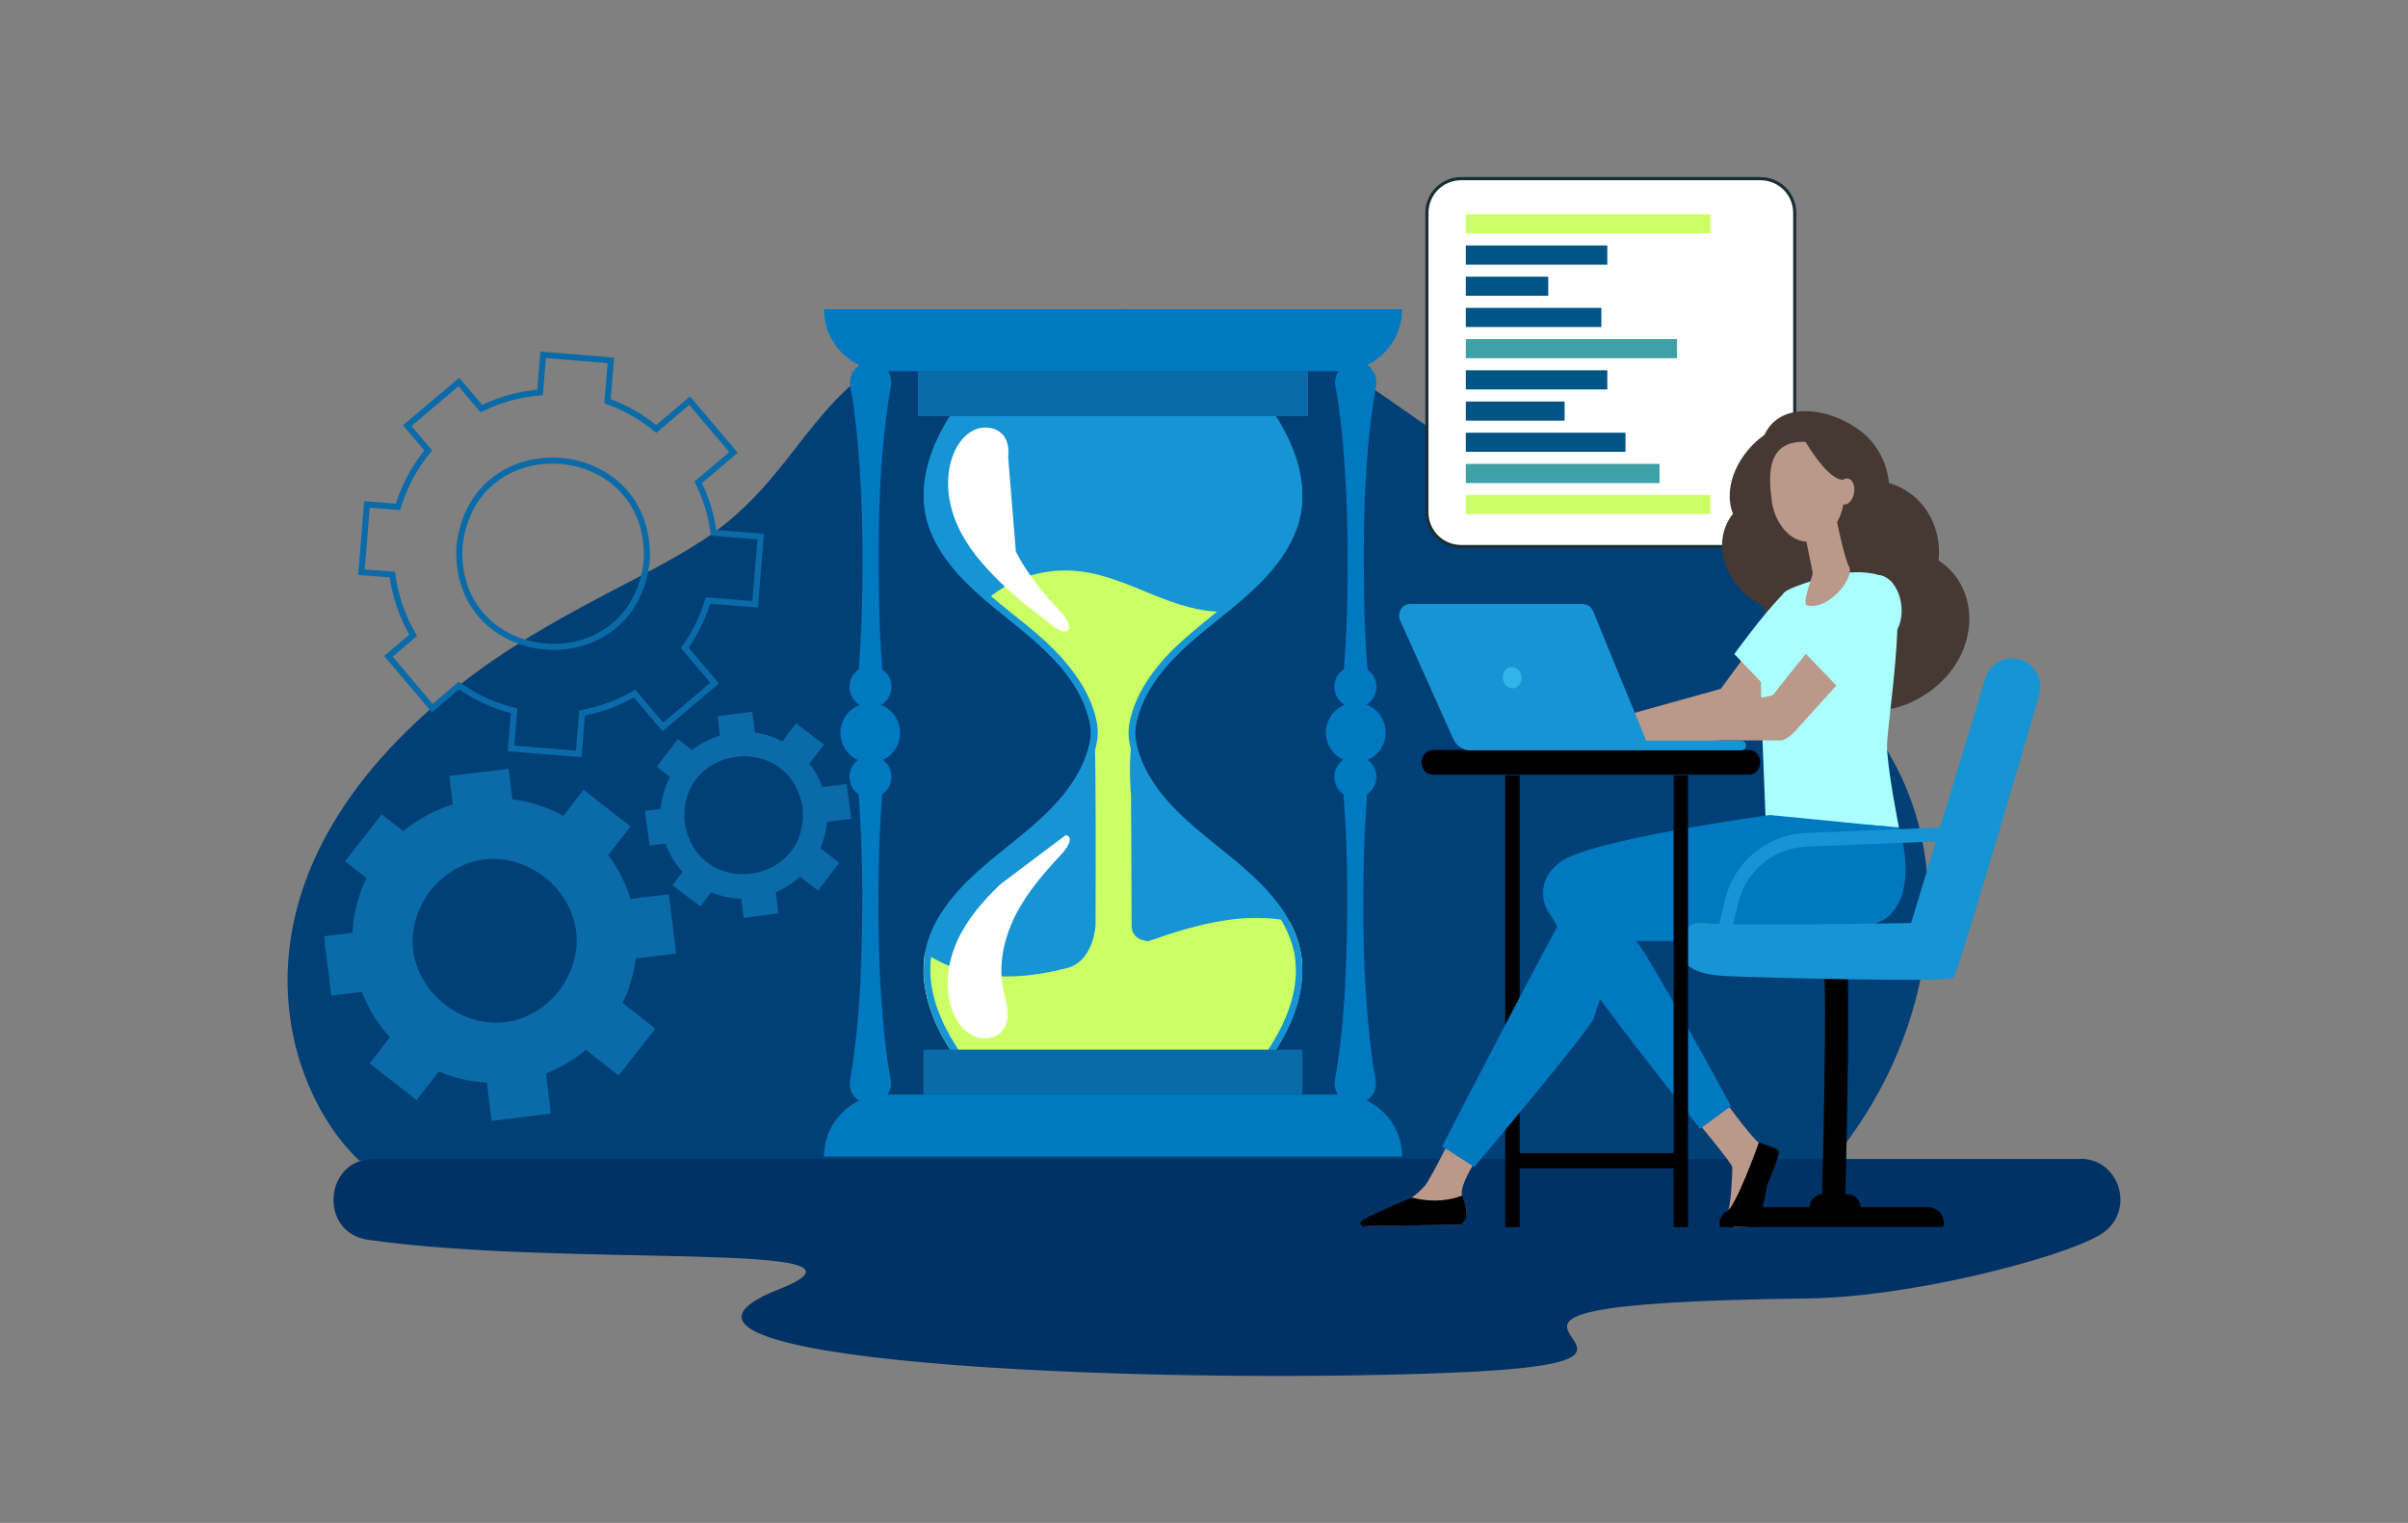 <?xml version="1.0" encoding="UTF-8" standalone="no"?>
<!-- Generator: Adobe Illustrator 28.0.0, SVG Export Plug-In . SVG Version: 6.00 Build 0)  -->

<svg
   version="1.1"
   id="Layer_1"
   x="0px"
   y="0px"
   viewBox="0 0 1088 688"
   style="enable-background:new 0 0 1088 688;"
   xml:space="preserve"
   sodipodi:docname="timing.svg"
   inkscape:version="1.3.2 (091e20ef0f, 2023-11-25, custom)"
   xmlns:inkscape="http://www.inkscape.org/namespaces/inkscape"
   xmlns:sodipodi="http://sodipodi.sourceforge.net/DTD/sodipodi-0.dtd"
   xmlns="http://www.w3.org/2000/svg"
   xmlns:svg="http://www.w3.org/2000/svg"><rect x="0" y="0" width="1088" height="688" fill="#808080" stroke="none"/><defs
   id="defs57" /><sodipodi:namedview
   id="namedview57"
   pagecolor="#ffffff"
   bordercolor="#666666"
   borderopacity="1.0"
   inkscape:showpageshadow="2"
   inkscape:pageopacity="0.0"
   inkscape:pagecheckerboard="0"
   inkscape:deskcolor="#d1d1d1"
   inkscape:zoom="1.1443015"
   inkscape:cx="543.99999"
   inkscape:cy="343.8779"
   inkscape:window-width="1920"
   inkscape:window-height="1131"
   inkscape:window-x="0"
   inkscape:window-y="0"
   inkscape:window-maximized="1"
   inkscape:current-layer="g53" />
<style
   type="text/css"
   id="style1">
	.st0{fill:#003266;}
	.st1{fill:#004076;}
	.st2{fill:#1694D3;}
	.st3{fill:#007AAA;}
	.st4{fill:none;stroke:#0079C1;stroke-width:2;stroke-miterlimit:10;}
	.st5{fill:#0079C1;}
	.st6{fill:#FFFFFF;}
	.st7{clip-path:url(#XMLID_00000010989063620154960360000010219067758635626112_);fill:#FFB6A6;}
	.st8{fill:#1A1A35;}
	.st9{clip-path:url(#XMLID_00000039103450244241909970000004198304187639827105_);fill:#FF8E00;}
	.st10{clip-path:url(#XMLID_00000039103450244241909970000004198304187639827105_);fill:#1A1A35;}
	.st11{fill:#FF8E00;}
	.st12{clip-path:url(#XMLID_00000066503666273804387200000003220252512603152574_);fill:#FF8E00;}
	.st13{fill:#FFB6A6;}
	.st14{clip-path:url(#XMLID_00000122684689045919605220000014664554566995750026_);fill:#FFB6A6;}
	.st15{fill:#31B4E8;}
	.st16{fill:#0B6BA9;}
	.st17{fill:none;stroke:#0B6BA9;stroke-width:2.747;stroke-miterlimit:10;}
	.st18{clip-path:url(#SVGID_00000044883416256651232970000008796514586673042847_);}
	.st19{fill:none;stroke:#004076;stroke-width:1.072;stroke-miterlimit:10;}
	.st20{fill:none;stroke:#003266;stroke-width:1.422;stroke-linecap:round;stroke-linejoin:round;stroke-miterlimit:10;}
	.st21{fill:none;stroke:#FFFFFF;stroke-width:5.687;stroke-miterlimit:10;}
	.st22{fill:#E2E6ED;}
	.st23{fill:#F7941E;}
	.st24{fill:#005C75;}
	.st25{fill:none;stroke:#0079C1;stroke-width:0.875;stroke-dasharray:1.312,0.437;}
	.st26{fill:none;stroke:#0079C1;stroke-width:0.962;stroke-linecap:square;}
	.st27{fill:#FFFFFF;stroke:#1A2E35;stroke-width:1.422;stroke-miterlimit:10;}
	.st28{fill:#0079C1;stroke:#1A2E35;stroke-width:1.422;stroke-miterlimit:10;}
	.st29{opacity:0.3;}
	.st30{fill:none;stroke:#003266;stroke-width:1.422;stroke-miterlimit:10;}
</style>
<g
   id="g57">
	
	<path
   class="st1"
   d="M827.8,524.3c44.3-53.1,56.3-126,29-177.9c-4.9-9.3-11.1-18.4-11.7-29.3c-1-17.6,12.3-36.4,10.8-53.9   c-1.6-18-17.9-35.3-36.2-34.4c-40.3,1.9-72,0.8-97-2.3c-83.5-10.4-104.4-88.5-220-86.8c-135.8,2-124.9,61-180.3,101   c-27.3,19.7-72.5,35.6-115.1,69c-111.3,87.5-79.7,181.9-45,214.6H827.8z"
   id="path10" /><path
   class="st29"
   d="m 795.411,246.911 h -135.2 c -8.6,0 -15.5,-6.9 -15.5,-15.5 v -135.2 c 0,-8.6 6.9,-15.5 15.5,-15.5 h 135.2 c 8.6,0 15.5,6.9 15.5,15.5 v 135.2 c 0,8.5 -6.9,15.5 -15.5,15.5 z"
   id="path918"
   style="fill:#ffffff;stroke:#1a2e35;stroke-width:1.422;stroke-miterlimit:10;opacity:1" />
	<g
   id="g11">
		<path
   class="st16"
   d="M176.2,468.6l-9.2,11.8l21.2,16.6l10.1-12.9c6.8,2.9,14.3,4.6,21.7,5l2.1,17.3l26.8-3.3l-2.2-18.2    c6.5-2.5,12.7-6.1,18-10.6l14.8,11.6l16.6-21.2l-14.8-11.6c3.1-6.3,5.1-13.1,6-20.1l18.2-2.2l-3.3-26.8l-17.3,2.1    c-2.2-7.1-5.6-13.9-10.1-19.8l10.1-12.9l-21.2-16.6l-9.2,11.8c-7-3.9-14.9-6.5-23-7.5l-1.7-13.8l-26.8,3.3l1.6,12.8    c-8.1,2.5-15.9,6.7-22.4,12.1l-9.7-7.6l-16.6,21.2l9.7,7.6c-3.7,7.6-5.9,16.2-6.4,24.7l-12.8,1.6l3.3,26.8l13.8-1.7    C166.4,455.7,170.7,462.7,176.2,468.6z M194.5,402.3c31.2-37.4,86.9,6.2,58,45.5C221.3,485.2,165.6,441.5,194.5,402.3z"
   id="path11" />
	</g>
	<g
   id="g12">
		<path
   class="st0"
   d="M939.9,523.5c18.4,0,25.1,24.5,9.3,34.1c-0.2,0.1-0.4,0.3-0.6,0.4c-18.4,10.7-85.5,28-131.8,28.6    c-214,2.6-19.6,28-161.8,33.6c-142.2,5.6-385.5-5.1-303.4-37.6c57.3-22.6-95.1-9.6-185.4-22.5c-22.2-3.2-19.9-36.5,2.6-36.5H939.9    z"
   id="path12" />
	</g>
	<path
   class="st17"
   d="M232.3,321.1l-1.4,17l30.6,2.5l1.5-18.5c8.3-1.5,16.5-4.5,23.7-8.8l12.8,15.1l23.4-19.8l-13.5-15.9   c4.6-6.5,8.2-13.8,10.5-21.4l21.3,1.7l2.5-30.6l-21.3-1.7c-1-7.9-3.4-15.7-6.9-22.8l15.9-13.5L311.6,181l-15.1,12.8   c-6.5-5.4-14-9.7-22-12.5l1.5-18.5l-30.6-2.5l-1.4,17c-9.1,0.7-18.2,3.2-26.5,7.3l-10.2-12L184,192.3l9.5,11.2   c-6.2,7.4-10.9,16.3-13.7,25.5l-14-1.1l-2.5,30.6l14,1.1c1.2,9.6,4.5,19.1,9.4,27.4l-11.2,9.5l19.8,23.4l12-10.2   C214.8,315,223.4,319,232.3,321.1z M207.6,246.7c6.3-55.8,87.5-49.1,84.6,6.9C285.9,309.4,204.6,302.7,207.6,246.7z"
   id="path13" />
	<path
   class="st16"
   d="M334.9,406l1.1,8.7l15.7-2.1l-1.2-9.5c4-1.7,7.8-4.1,11-7l8.1,6.2l9.6-12.5l-8.5-6.6c1.6-3.8,2.6-7.8,3-11.9   l10.9-1.4l-2.1-15.7l-10.9,1.4c-1.4-3.9-3.4-7.5-5.9-10.7l6.6-8.5l-12.6-9.6l-6.2,8.1c-3.9-2-8.1-3.4-12.4-3.9l-1.2-9.5l-15.7,2.1   l1.1,8.7c-4.5,1.3-8.8,3.6-12.6,6.5l-6.4-4.9l-9.6,12.5l6,4.6c-2.3,4.4-3.7,9.4-4.1,14.4l-7.2,0.9l2.1,15.7l7.2-0.9   c1.7,4.7,4.3,9.1,7.7,12.8l-4.6,6l12.6,9.6l4.9-6.4C325.4,404.8,330.1,405.9,334.9,406z M309.4,371.8c-3.6-35.3,47.5-42,53.2-7   C366.1,400.1,315.1,406.8,309.4,371.8z"
   id="path14" />
	<g
   id="g31">
		<g
   id="g18">
			<path
   class="st2"
   d="M587.6,429.7c0.5,2.5,0.8,5,0.8,7.6c0.2,7.2-1.3,14.5-3.9,21.3c-3.5,9.2-8.9,17.7-14.9,25.7h-66.7v-0.2     h-66.7c-6-8-11.4-16.5-14.9-25.7c-1.6-4.2-2.8-8.6-3.4-13c-0.2-1.6-0.4-3.1-0.5-4.7c-0.2-3.4,0-6.7,0.6-10.1c0,0,0,0,0-0.1     c0.1-0.4,0.1-0.7,0.2-1.1c2.7-13.6,12.1-25.2,22.6-34.8c10.5-9.6,22.5-17.8,32.6-27.8c9.3-9.1,17.1-20.2,19.2-32.6     c0.4-2.2,0.4-4.4,0-6.6c-2.1-12.4-10-23.5-19.2-32.6c-10.1-10-22.1-18.1-32.6-27.8c-10.5-9.6-19.8-21.2-22.6-34.8     c-1.9-9.6-0.4-19.7,3.1-28.9c3.5-9.2,8.9-17.7,14.9-25.7h66.7v0.2h66.7c6,8,11.4,16.5,14.9,25.7c3.5,9.2,5,19.3,3.1,28.9     c-2.7,13.6-12.1,25.2-22.6,34.8c-10.5,9.6-22.5,17.8-32.6,27.8c-9.3,9.1-17.1,20.2-19.2,32.6c-0.4,2.2-0.4,4.4,0,6.6     c2.1,12.4,10,23.5,19.2,32.6c10.1,10,22.1,18.1,32.6,27.8c6.8,6.2,13.2,13.3,17.5,21.2C584.9,420.4,586.6,424.9,587.6,429.7z"
   id="path15" />
			<path
   class="st11"
   d="M587.6,429.7c-1-4.8-2.7-9.3-5.1-13.6c-9.4-1.9-19.4-1.8-28.9-0.3c-11.9,1.8-23.3,5.4-34.7,9.4l0,0     c-6-0.5-7.3-4-7.6-6.1c-0.1-27-0.2-58-0.3-60c-0.8-11-0.7-20.5,1.5-31.9c2-10.3,7.9-20,14.6-27.9c7.6-8.9,18.1-15.4,26.9-23     c-11.3,0.5-22.4-3.3-33-7.6c-10.5-4.3-21.1-9-32.3-10.5c-15.5-2-30.6,2.3-42.5,12.4c14.4,12.8,29.6,21.6,39.4,37.3     c5.7,9.1,8.4,19.3,9.1,30c0.4,6.6,0.4,47.4,0.3,80.1c0,0-0.7,15.4-12,19.1c-8.8,2.3-17.7,3.9-26.7,4c-13.5,0.3-27.4-3-38.4-10.6     c-0.6,3.3-0.7,6.7-0.6,10.1c0.1,1.6,0.2,3.1,0.5,4.7c0.6,4.4,1.8,8.8,3.4,13c3.5,9.2,8.9,17.7,14.9,25.7h66.7v0.2h66.7     c6-8,11.4-16.5,14.9-25.7c2.6-6.8,4.1-14.1,3.9-21.3C588.4,434.7,588.1,432.2,587.6,429.7z"
   id="path16"
   style="fill:#ccff66;fill-opacity:1" />
			<g
   id="g17">
				<path
   class="st2"
   d="M499.9,180.8v0.2h3h65.2c6.5,8.9,10.8,16.5,13.6,23.8c3.6,9.5,4.6,18.9,3,27.3c-2.2,11-9.3,21.9-21.7,33.2      c-4.6,4.2-9.6,8.2-14.4,12.1c-6.2,5-12.5,10.1-18.3,15.7c-11.3,11.2-18.1,22.7-20.1,34.2c-0.4,2.5-0.4,5.1,0,7.6      c2,11.5,8.8,23,20.1,34.2c5.7,5.7,12.1,10.8,18.3,15.7c4.8,3.9,9.8,7.9,14.4,12.1c7.6,7,13.2,13.7,16.9,20.5      c2.3,4.2,3.9,8.5,4.8,12.7c0.5,2.3,0.7,4.7,0.8,7.1c0.2,6.5-1.1,13.3-3.7,20.2c-2.8,7.3-7.1,14.9-13.6,23.8h-62.3v-0.2h-3h-65.2      c-6.5-8.9-10.8-16.5-13.6-23.8c-1.6-4.1-2.7-8.3-3.3-12.4c-0.2-1.5-0.4-3-0.4-4.4c-0.2-3.1,0-6.3,0.5-9.3l0.1-0.3v-0.1      c0-0.3,0.1-0.5,0.2-0.8c2.2-11,9.3-21.9,21.7-33.2c4.6-4.2,9.6-8.2,14.4-12.1c6.2-5,12.5-10.1,18.3-15.7      c11.3-11.2,18.1-22.7,20.1-34.2c0.4-2.5,0.4-5.1,0-7.6c-2-11.5-8.8-23-20.1-34.2c-5.7-5.7-12.1-10.8-18.3-15.7      c-4.8-3.9-9.8-7.9-14.4-12.1c-12.4-11.3-19.4-22.2-21.7-33.2c-1.7-8.3-0.7-17.8,3-27.3c2.8-7.3,7.1-14.9,13.6-23.8H499.9       M502.9,177.9h-66.7c-6,8-11.4,16.5-14.9,25.7c-3.5,9.2-5,19.3-3.1,28.9c2.7,13.6,12.1,25.2,22.6,34.8      c10.5,9.6,22.5,17.8,32.6,27.8c9.3,9.1,17.1,20.2,19.2,32.6c0.4,2.2,0.4,4.4,0,6.6c-2.1,12.4-10,23.5-19.2,32.6      c-10.1,10-22.1,18.1-32.6,27.8c-10.5,9.6-19.8,21.2-22.6,34.8c-0.1,0.4-0.1,0.7-0.2,1.1c0,0,0,0,0,0.1      c-0.6,3.3-0.7,6.7-0.6,10.1c0.1,1.6,0.2,3.1,0.5,4.7c0.6,4.4,1.8,8.8,3.4,13c3.5,9.2,8.9,17.7,14.9,25.7h66.7v0.2h66.7      c6-8,11.4-16.5,14.9-25.7c2.6-6.8,4.1-14.1,3.9-21.3c-0.1-2.5-0.3-5.1-0.8-7.6c-1-4.8-2.7-9.3-5.1-13.6      c-4.3-7.9-10.7-15-17.5-21.2c-10.5-9.6-22.5-17.8-32.6-27.8c-9.3-9.1-17.1-20.2-19.2-32.6c-0.4-2.2-0.4-4.4,0-6.6      c2.1-12.4,10-23.5,19.2-32.6c10.1-10,22.1-18.1,32.6-27.8c10.5-9.6,19.8-21.2,22.6-34.8c1.9-9.6,0.4-19.7-3.1-28.9      c-3.5-9.2-8.9-17.7-14.9-25.7h-66.7V177.9L502.9,177.9z"
   id="path17" />
			</g>
		</g>
		<g
   id="g27">
			<g
   id="g22">
				<g
   id="g21">
					<g
   id="g19">
						<path
   class="st5"
   d="M621.7,174.5c-5.8,33.6-5.9,67.9-5.2,101.9c0.3,11.3,0.9,22.6,2.1,34c0.3,3.3-2.1,6.3-5.4,6.7        c-3.3,0.3-6.3-2.1-6.7-5.4c0.9-11.7,1.8-23.5,2.1-35.2c0.7-28.3,0.4-56.7-2.7-84.9c-0.7-5.7-1.4-11.3-2.5-17        c-1-5.1,2.4-10,7.5-11C617.1,162.1,623,168.1,621.7,174.5L621.7,174.5z"
   id="path18" />
					</g>
					<g
   id="g20">
						<path
   class="st5"
   d="M603.2,487.7c4-22.6,5-45.5,5.4-68.4c0.3-22.8,0-45.6-2.3-68.4c-0.3-3.3,2.1-6.3,5.4-6.7        c3.3-0.3,6.3,2.1,6.7,5.4c-0.9,11.8-1.8,23.6-2.1,35.4c-0.7,28.5-0.4,57.1,2.7,85.5c0.7,5.7,1.4,11.4,2.5,17.1        c1,5.1-2.4,10-7.5,11C607.9,500,601.9,494,603.2,487.7L603.2,487.7z"
   id="path19" />
					</g>
					<path
   class="st5"
   d="M621.9,310.3c0-5.2-4.2-9.5-9.5-9.5c-5.2,0-9.5,4.2-9.5,9.5c0,5.2,4.2,9.5,9.5,9.5       C617.7,319.8,621.9,315.5,621.9,310.3z"
   id="path20" />
					<path
   class="st5"
   d="M621.9,351c0-5.2-4.2-9.5-9.5-9.5c-5.2,0-9.5,4.2-9.5,9.5c0,5.2,4.2,9.5,9.5,9.5       C617.7,360.4,621.9,356.2,621.9,351z"
   id="path21" />
					
						<ellipse
   transform="matrix(0.973 -0.231 0.231 0.973 -59.872 150.266)"
   class="st5"
   cx="612.5"
   cy="331.1"
   rx="13.5"
   ry="13.5"
   id="ellipse21" />
				</g>
			</g>
			<g
   id="g26">
				<g
   id="g25">
					<g
   id="g23">
						<path
   class="st5"
   d="M402.5,174.5c-5.8,33.6-5.9,67.9-5.2,101.9c0.3,11.3,0.9,22.6,2.1,34c0.3,3.3-2.1,6.3-5.4,6.7        c-3.3,0.3-6.3-2.1-6.7-5.4c0.9-11.7,1.8-23.5,2.1-35.2c0.7-28.3,0.4-56.7-2.7-84.9c-0.7-5.7-1.4-11.3-2.5-17        c-1-5.1,2.4-10,7.5-11C397.9,162.1,403.8,168.1,402.5,174.5L402.5,174.5z"
   id="path22" />
					</g>
					<g
   id="g24">
						<path
   class="st5"
   d="M384.1,487.7c4-22.6,5-45.5,5.4-68.4c0.3-22.8,0-45.6-2.3-68.4c-0.3-3.3,2.1-6.3,5.4-6.7        c3.3-0.3,6.3,2.1,6.7,5.4c-0.9,11.8-1.8,23.6-2.1,35.4c-0.7,28.5-0.4,57.1,2.7,85.5c0.7,5.7,1.4,11.4,2.5,17.1        c1,5.1-2.4,10-7.5,11C388.7,500,382.7,494,384.1,487.7L384.1,487.7z"
   id="path23" />
					</g>
					<path
   class="st5"
   d="M402.8,310.3c0-5.2-4.2-9.5-9.5-9.5c-5.2,0-9.5,4.2-9.5,9.5c0,5.2,4.2,9.5,9.5,9.5       C398.5,319.8,402.8,315.5,402.8,310.3z"
   id="path24" />
					<path
   class="st5"
   d="M402.8,351c0-5.2-4.2-9.5-9.5-9.5c-5.2,0-9.5,4.2-9.5,9.5c0,5.2,4.2,9.5,9.5,9.5       C398.5,360.4,402.8,356.2,402.8,351z"
   id="path25" />
					
						<ellipse
   transform="matrix(0.707 -0.707 0.707 0.707 -118.93 375.066)"
   class="st5"
   cx="393.3"
   cy="331.1"
   rx="13.5"
   ry="13.5"
   id="ellipse25" />
				</g>
			</g>
		</g>
		<g
   id="g30">
			<g
   id="g28">
				
					<rect
   x="417.3"
   y="474.2"
   transform="matrix(-1 -1.224647e-16 1.224647e-16 -1 1005.747 968.708)"
   class="st16"
   width="171.2"
   height="20.3"
   id="rect27" />
				<path
   class="st5"
   d="M372.3,522.5c0-15.5,12.5-28,28-28h205.2c7.7,0,14.7,3.1,19.8,8.2c5.1,5.1,8.2,12,8.2,19.8H372.3z"
   id="path27" />
			</g>
			<g
   id="g29">
				<rect
   x="414.7"
   y="167.7"
   class="st16"
   width="176.3"
   height="20.3"
   id="rect28" />
				<path
   class="st5"
   d="M633.5,139.7c0,15.5-12.5,28-28,28H400.3c-7.7,0-14.7-3.1-19.8-8.2c-5.1-5.1-8.2-12-8.2-19.8H633.5z"
   id="path28" />
			</g>
		</g>
		<path
   class="st6"
   d="M459,249.2c5.2,10.3,12.7,19.1,20.6,27.6c1.4,1.5,6.1,7.5,1.6,8.5c-2.6,0.5-8.1-4.7-10.1-6.2    c-6.8-4.9-13.2-10.3-19.2-16.1c-7.7-7.5-14.9-15.8-19.3-25.7c-4.4-9.8-5.8-21.3-2.1-31.4c1.7-4.7,4.8-9.2,9.3-11.5    c4.5-2.2,10.7-1.5,13.7,2.5c2,2.6,2.4,6.1,2,9.4"
   id="path30" />
		<path
   class="st6"
   d="M452.1,399.4c-7.8,7.4-15,15.7-19.5,25.5c-4.5,9.8-6,21.3-2.4,31.4c1.7,4.7,4.7,9.3,9.2,11.5    c4.5,2.3,10.7,1.6,13.7-2.4c2-2.6,2.4-6.1,2.1-9.3c-0.3-3.2-1.4-6.4-2-9.6c-2.2-11.3,0.6-23.1,5.8-33.4    c5.3-10.2,12.9-19,20.8-27.4c1.4-1.5,6.2-7.5,1.7-8.4"
   id="path31" />
	</g>
	<g
   id="g56">
		<rect
   x="680.1"
   y="350.3"
   width="6.5"
   height="204.1"
   id="rect31" />
		<path
   d="M790.1,350H647.5c-2.9,0-5.2-2.5-5.2-5.6l0,0c0-3.1,2.3-5.6,5.2-5.6h142.6c2.9,0,5.2,2.5,5.2,5.6l0,0    C795.3,347.5,793,350,790.1,350z"
   id="path32" />
		<g
   id="g53">
			<path
   d="M875.9,253.2c1.7-15.9-7.4-30.7-22.4-35c-0.8-8.9-5.3-17.4-12.1-22.9c-13.4-10.8-36.7-15-44.2,1.2     c-11.2,7.8-19.1,23-14.2,35.6c-10.3,12.8-3.8,33.5,14,41.8c1.1,13.1,9.4,25.4,21.7,29.8c2.9,1.1,7.5,2.5,8.1,3     c-0.8-0.6,11.2,24,39.1,9.4C894.5,301,896.9,266.8,875.9,253.2z"
   id="path33"
   style="fill:#463934;fill-opacity:1" />
			<path
   d="M834.7,539.5h-11.1c-3.3,0-6,2.7-6,6l0,0c0,3.3,2.7,6,6,6h11.1c3.3,0,6-2.7,6-6l0,0C840.6,542.1,838,539.5,834.7,539.5z"
   id="path34" />
			<path
   d="M833.5,547.7l-10.5,0c1.4-45.8,2.6-115.5,0.3-119.4c0,0,0.2,0.3,0.7,0.5l8.5-2.2c1.4,0.7,2.2,1.1,2.5,20.6     c0.1,10,0.1,23.9-0.2,41.2C834.4,517.8,833.6,547.4,833.5,547.7z"
   id="path35" />
			<path
   d="M871.3,545.4h-84.3c-3.9,0-7,3.4-7,7.6l0,0c0,0.7,0.6,1.3,1.2,1.3h96c0.7,0,1.2-0.6,1.2-1.3l0,0     C878.3,548.8,875.2,545.4,871.3,545.4z"
   id="path36" />
			<path
   class="st13"
   d="M721.8,326.7l55.7-15.5c0,0,11.7-15.8,26.9-36.9c4.9,4.9,7.7,12.4,12.7,17.2l-36.9,40.8     c-1.3,1.5-3.2,2.3-5.2,2.3l-51.2,0.2l-17.5,1.4v-11.2L721.8,326.7z"
   id="path37"
   style="fill:#ba988a;fill-opacity:1" />
			<path
   class="st11"
   d="M802.1,314.8c0,0,19.1-19.6,24.1-28.1c4.9-8.5-3.4-3-11.8-5.2c-3.2-0.8-2.4-19.6-8.4-13.5     c-9.9,10-22.4,27.5-22.4,27.5L802.1,314.8z"
   id="path38"
   style="fill:#aaffff;fill-opacity:1" />
			<path
   class="st11"
   d="M829.3,259.4c0,0,17.2-3.4,25,3.2c7.8,6.5-1.7,64.7-1.7,74.4c0,9.6,5.4,36.9,5.4,36.9s-52,9.1-60.3-5.4     c0,0-2.4-55.2-2-62.1c0.4-6.9,8.1-35.3,10.2-38.4C808,264.9,829.3,259.4,829.3,259.4z"
   id="path39"
   style="fill:#aaffff;fill-opacity:1" />
			<path
   class="st13"
   d="M829.4,232.8c0,0,0.1,0.5,0.3,1.4c0.8,4.2,3.8,18.1,5.8,21.9c2.4,4.6-8.4,19.3-18.8,17.5     c-3.1-0.5,2.6-13.5,2.3-14.9c-0.5-2.6-1.2-6.2-2-9.9c-0.4-2.1-0.8-4.2-1.2-6.2c-1.1-5.6-2-10.2-2-10.2L829.4,232.8z"
   id="path40"
   style="fill:#ba988a;fill-opacity:1" />
			<g
   id="g46">
				<path
   class="st13"
   d="M801.3,522.1c-0.5-1.2-2.9-3.5-6.4-5.7c-3.6-2.3-17.4-21.5-17.4-21.5l-10.7,11.8c0,0,15.8,18.9,15.9,20.6      c0.1,1.5-0.5,17.4-2.2,20.8c2,1.4,2.9,4,2.6,6.4c3,0,6.6-0.3,9.9-0.5c2-0.1,4.5-16,5.3-18.4      C799.6,532.1,802.4,524.4,801.3,522.1z"
   id="path41"
   style="fill:#ba988a;fill-opacity:1" />
				<path
   d="M794.7,516.2c0,0-10.6,29.9-14.8,31.3c-1.1,0.4-1.8,1.4-2.8,3.7c-0.3,0.7,0,3.1,0,3.1h17.5c0,0,2.8-13.2,3.9-18.9      c0,0,5.9-14.1,5.2-15.4C803.1,518.6,794.7,516.2,794.7,516.2z"
   id="path42" />
				<path
   class="st13"
   d="M672.3,515.7c0,0-12.9,18.2-11.8,23.9c0.6,3.1,3.3,7.1,1.8,10c-1.6,2.9-3.3,3.6-3.3,3.6l-40.2,0.6      c-2.2,0-0.7-1.4,1-2.7c2.9-2.1,5.2-3.5,14.5-8c0.6-0.3,2.8-1.7,3.6-2.2c2-1.2,4-3.1,5.8-5.1c2.9-3.2,15.6-29.4,15.6-29.4      L672.3,515.7z"
   id="path43"
   style="fill:#ba988a;fill-opacity:1" />
				<path
   d="M637.8,541c10.6,2.7,18.5,0.9,22.9-0.9c1.1,3.2,2.6,7.2,1.8,9.6c-1,2.8-2.4,3.5-3.6,3.5c-9.7,0.3-35.6,0.6-43,0.7      c-1,0-1.6-1.2-0.9-2C616.8,549.7,637,541.5,637.8,541z"
   id="path44" />
				<path
   class="st5"
   d="M718.9,403.7c0,0,16,18.2,20,21.1c4.1,2.9,43.2,74.9,43.2,74.9l-13.9,10.2c0,0-34.9-43.6-51.3-66.9      c-13.9-19.7-8.8-18.5-16.9-30.4c-4.5-6.6-3.5-15.5,2.4-20.9c0.7-0.7,1.5-1.4,2.4-2.1c12.1-10.1,94.9-21.4,94.9-21.4l52.9,5.2      c0,0-43.3,30.3-44.9,31.1c-1.6,0.8-59.7,9.3-60.9,9.3S718.9,403.7,718.9,403.7z"
   id="path45" />
				<path
   class="st5"
   d="M858,373.8c0,0,9.1,27.2-4.5,40c-13.6,12.7-94.5,11.3-121.2,11.3c0,0-10.9,29.9-12.1,34.7      c-1.2,4.8-54.1,67.4-54.1,67.4l-14.5-9.3c0,0,56.9-110.6,61.4-115.4c4.4-4.8,67.8-24.2,83.5-28.7      C812.2,369.4,858,373.8,858,373.8z"
   id="path46" />
			</g>
			<path
   class="st13"
   d="M752.7,324.8l48.3-10.7c0,0,17.5-22.5,34.3-41.8c4.9,4.9,7.7,12.4,12.7,17.2L811,330.4     c-1.3,1.5-4.4,4.1-6.4,4.1h-50.2l-17.3-0.3V323L752.7,324.8z"
   id="path47"
   style="fill:#ba988a;fill-opacity:1" />
			<path
   class="st11"
   d="M832.9,313c0,0,19.1-19.6,24.1-28.1c4.9-8.5,1.3-22.8-7.2-25c-8.5-2.2-35.5,33.8-35.5,33.8L832.9,313z"
   id="path48"
   style="fill:#aaffff;fill-opacity:1" />
			<path
   class="st2"
   d="M780.6,427.9l4.9-20.3c3.4-14.2,16-24.5,30.6-25.1l61.8-2.5l1.9-6.3l-63.9,2.6c-17.4,0.7-32.3,13-36.4,29.9     l-5.2,21.6C776.1,427.8,778.2,427.8,780.6,427.9z"
   id="path49" />
			<path
   class="st2"
   d="M863.5,417c0,0-84.9,1.5-93.7,0c-8.8-1.5-12.7,9.6-10,15.4c2.6,5.8,9.9,8.1,20.6,8.6     c10.7,0.5,99.7,3,102.2,0.7c2-1.9,29-94.2,38.8-127.9c2-6.7-1.9-13.8-8.6-15.8l0,0c-6.7-2-13.7,1.8-15.8,8.5L863.5,417z"
   id="path50" />
			<path
   class="st13"
   d="M815.5,199.6c0,0,7.6-0.9,12.4,5.3c4.8,6.2,9.9,25.4-1.9,35.8c-11.9,10.4-23.6-1.4-25.4-13.9     C798.9,214.4,798.2,199.2,815.5,199.6z"
   id="path51"
   style="fill:#ba988a;fill-opacity:1" />
			<path
   d="M814.6,197.6c0,0,10.2,18.3,17.5,19.1c7.3,0.8,8.3,10.5,8.3,10.5s-2.6-22.3-9.8-26.7     C823.3,196.2,814.6,197.6,814.6,197.6z"
   id="path52"
   style="fill:#463934;fill-opacity:1" />
			<path
   class="st13"
   d="M830.2,221.3c-0.6,3.2,0.6,6.2,2.7,6.6c2.1,0.4,4.2-1.9,4.8-5.1c0.6-3.2-0.6-6.2-2.7-6.6     C833,215.7,830.8,218,830.2,221.3z"
   id="path53"
   style="fill:#ba988a;fill-opacity:1" />
		</g>
		<g
   id="g55">
			<path
   class="st2"
   d="M637.2,272.9h77.9c2.1,0,3.9,1.2,4.7,3.2l24,58.5h42.9c1.2,0,2.2,1,2.2,2.2l0,0c0,1.2-1,2.2-2.2,2.2H664.5     c-3.4,0-6.4-2-7.8-5l-24.1-53.8C631.1,276.7,633.5,272.9,637.2,272.9z"
   id="path54" />
			<path
   class="st15"
   d="M679.1,307c0.5,2.6,2.8,4.4,5.1,3.9s3.7-3,3.2-5.6c-0.5-2.6-2.8-4.4-5.1-3.9     C680,301.8,678.6,304.3,679.1,307z"
   id="path55" />
		</g>
		<polyline
   points="683.3,520.9 683.3,527.8 761.6,527.8 761.6,520.9   "
   id="polyline55" />
		<rect
   x="756.2"
   y="350.3"
   width="6.5"
   height="204.1"
   id="rect55" />
	</g><g
   id="g937"
   transform="translate(495.511,-223.189)">
							<rect
   x="166.8"
   y="320"
   class="st5"
   width="110.5"
   height="8.6"
   id="rect918"
   style="fill:#ccff66;fill-opacity:1" />
							<rect
   x="166.8"
   y="334.1"
   class="st5"
   width="63.9"
   height="8.6"
   id="rect919"
   style="fill:#0079c1" />
							<rect
   x="166.8"
   y="348.2"
   class="st5"
   width="37.2"
   height="8.6"
   id="rect920"
   style="fill:#0079c1" />
							<rect
   x="166.8"
   y="362.3"
   class="st5"
   width="61.2"
   height="8.6"
   id="rect921"
   style="fill:#0079c1" />
							<rect
   x="166.8"
   y="376.4"
   class="st5"
   width="95.4"
   height="8.6"
   id="rect922"
   style="fill:#0079c1" />
							<rect
   x="166.8"
   y="390.5"
   class="st5"
   width="63.9"
   height="8.6"
   id="rect923"
   style="fill:#0079c1" />
							<rect
   x="166.8"
   y="404.6"
   class="st5"
   width="44.6"
   height="8.6"
   id="rect924"
   style="fill:#0079c1" />
							<rect
   x="166.8"
   y="418.7"
   class="st5"
   width="72.1"
   height="8.6"
   id="rect925"
   style="fill:#0079c1" />
							<rect
   x="166.8"
   y="432.8"
   class="st5"
   width="87.5"
   height="8.6"
   id="rect926"
   style="fill:#0079c1" />
							<rect
   x="166.8"
   y="446.8"
   class="st5"
   width="110.5"
   height="8.6"
   id="rect927"
   style="fill:#ccff66;fill-opacity:1" />
							
							<rect
   x="166.8"
   y="334.1"
   class="st31"
   width="63.9"
   height="8.6"
   id="rect929"
   style="opacity:0.3" />
							<rect
   x="166.8"
   y="348.2"
   class="st31"
   width="37.2"
   height="8.6"
   id="rect930"
   style="opacity:0.3" />
							<rect
   x="166.8"
   y="362.3"
   class="st31"
   width="61.2"
   height="8.6"
   id="rect931"
   style="opacity:0.3" />
							<rect
   x="166.8"
   y="376.4"
   class="st31"
   width="95.4"
   height="8.6"
   id="rect932"
   style="opacity:0.3;fill:#ccff66;fill-opacity:1" />
							<rect
   x="166.8"
   y="390.5"
   class="st31"
   width="63.9"
   height="8.6"
   id="rect933"
   style="opacity:0.3" />
							<rect
   x="166.8"
   y="404.6"
   class="st31"
   width="44.6"
   height="8.6"
   id="rect934"
   style="opacity:0.3" />
							<rect
   x="166.8"
   y="418.7"
   class="st31"
   width="72.1"
   height="8.6"
   id="rect935"
   style="opacity:0.3" />
							<rect
   x="166.8"
   y="432.8"
   class="st31"
   width="87.5"
   height="8.6"
   id="rect936"
   style="opacity:0.3;fill:#ccff66;fill-opacity:1" />
							
						</g>
</g>
</svg>
